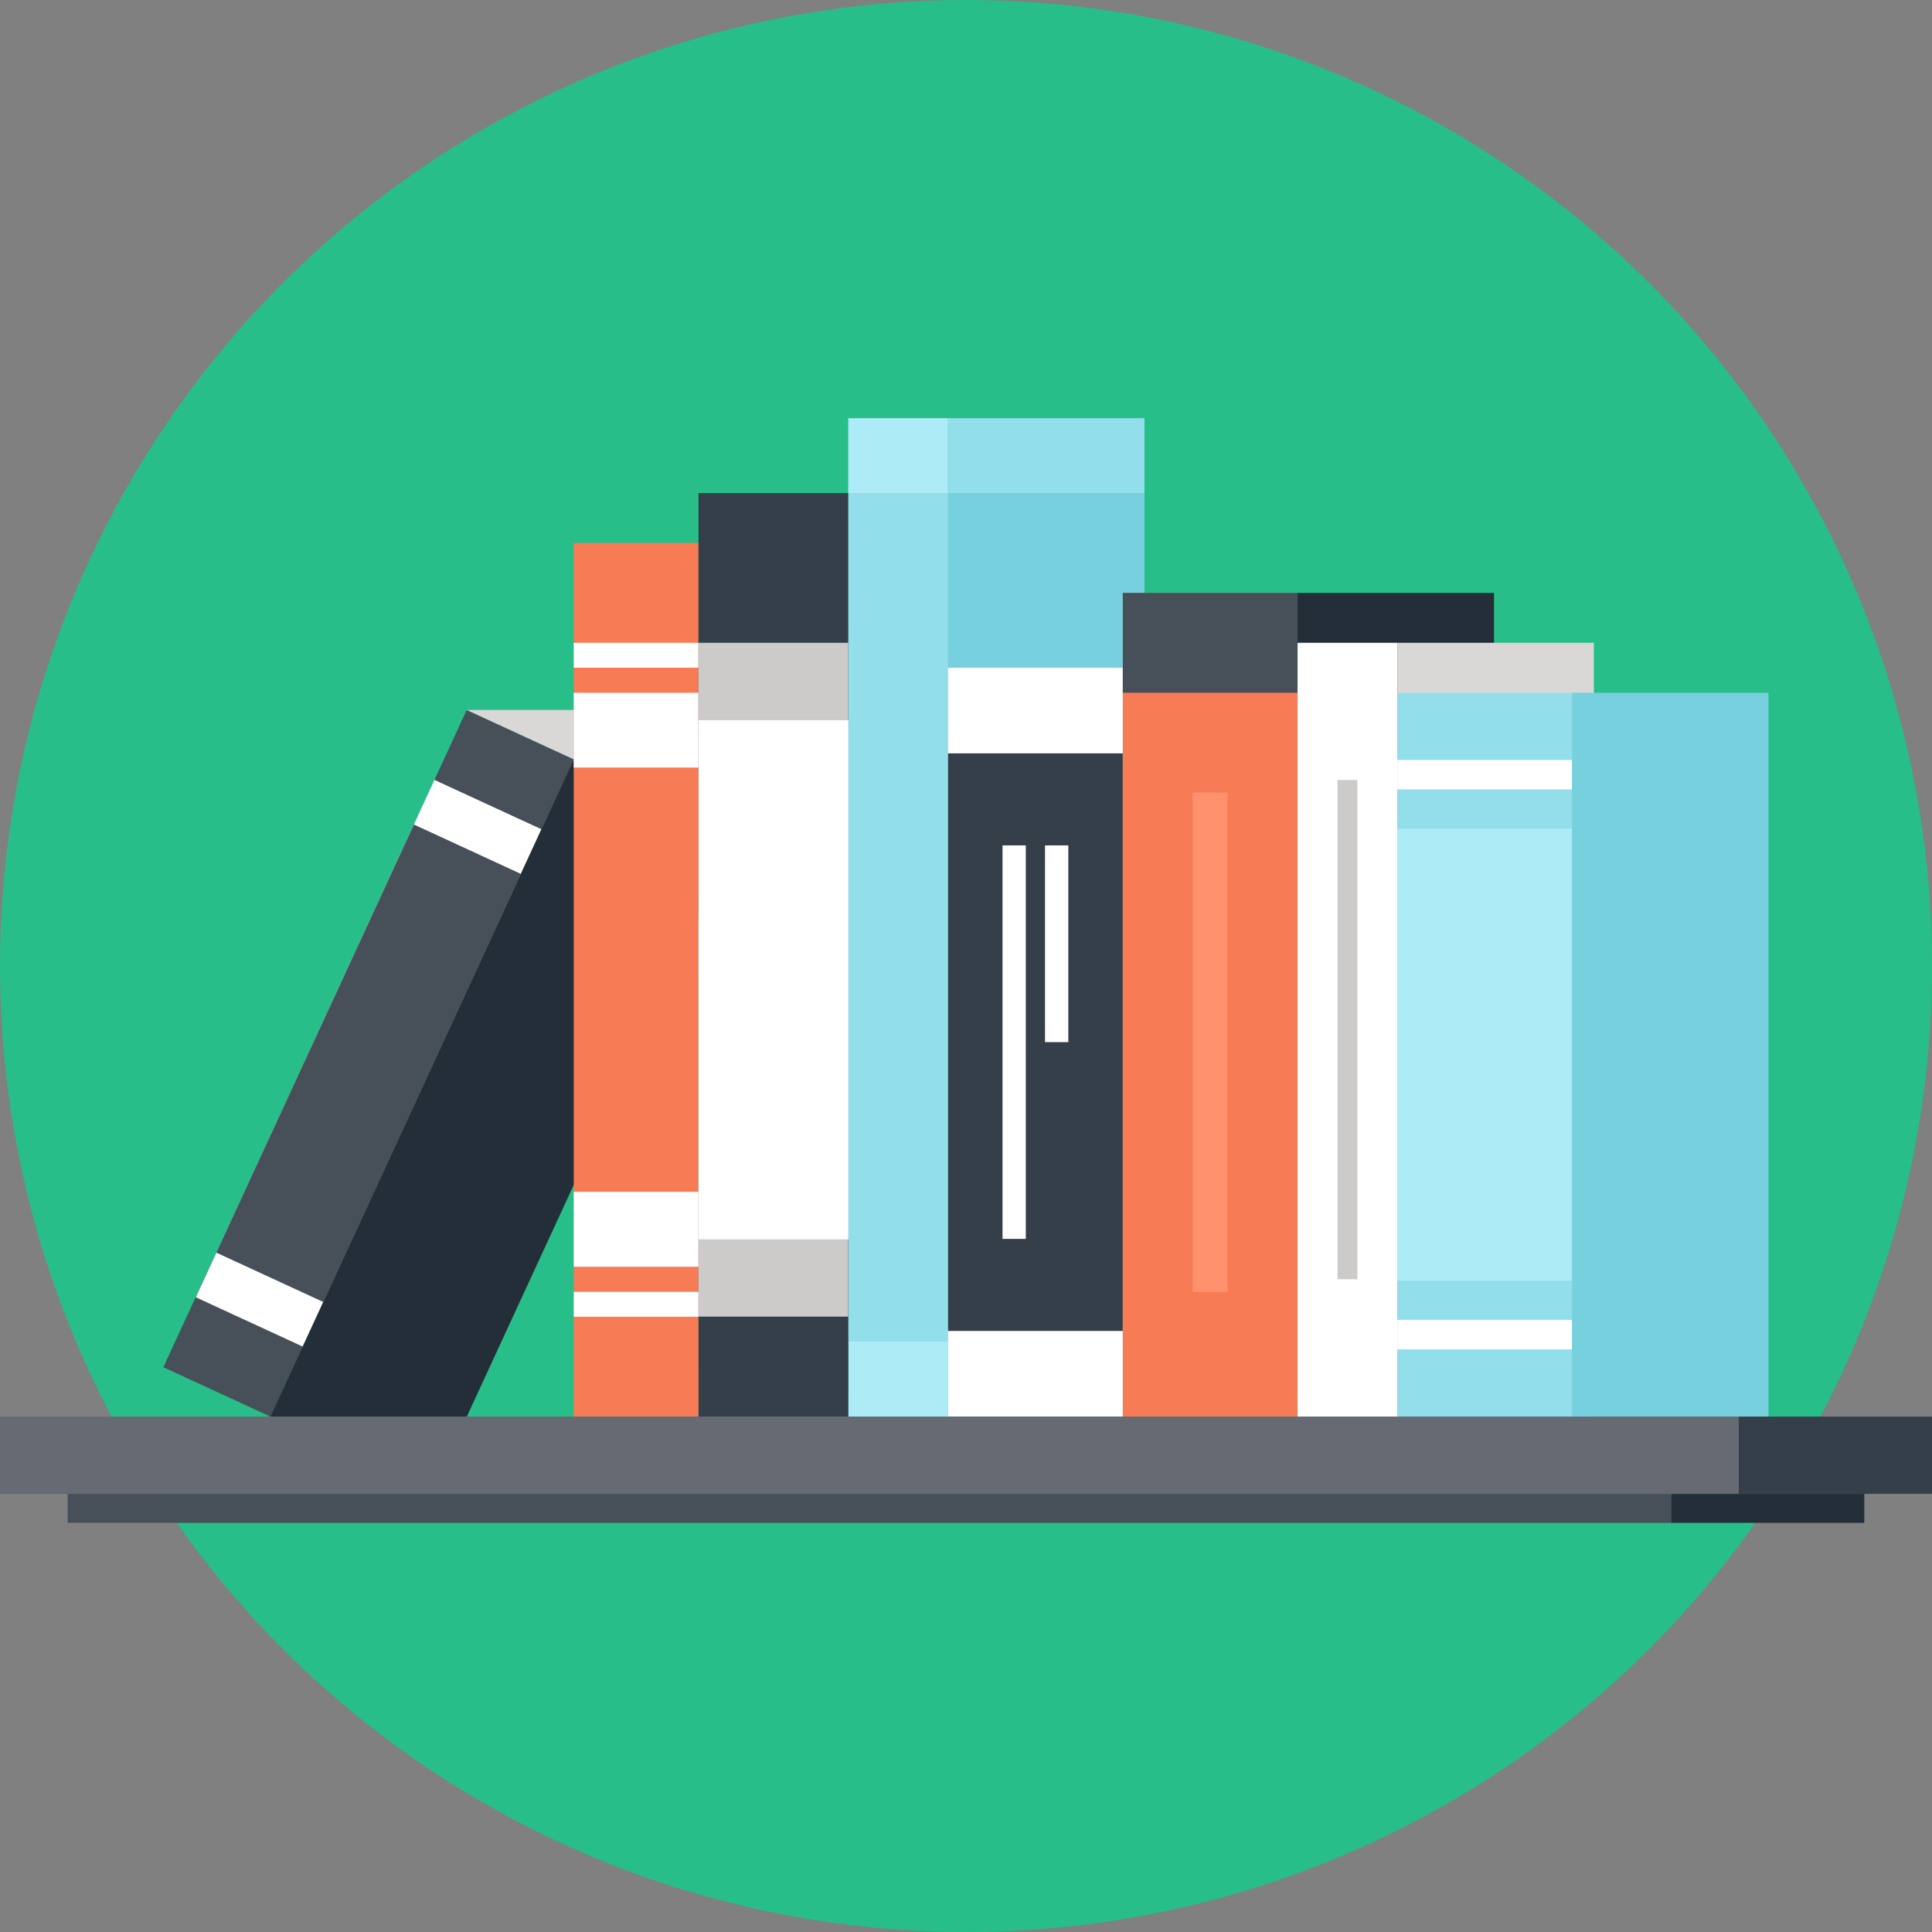 <?xml version="1.0" encoding="UTF-8" ?>
<svg width="200px" height="200px" viewBox="0 0 200 200" version="1.1" xmlns="http://www.w3.org/2000/svg" xmlns:xlink="http://www.w3.org/1999/xlink">
    <rect x="0" y="0" width="200" height="200" fill="#808080" stroke="none"/>
    <!-- Generator: Sketch 49.2 (51160) - http://www.bohemiancoding.com/sketch -->
    <desc>Created with Sketch.</desc>
    <defs></defs>
    <g id="Page-1" stroke="none" stroke-width="1" fill="none" fill-rule="evenodd">
        <g id="002-library" fill-rule="nonzero">
            <circle id="Oval" fill="#27be89" cx="100" cy="100" r="100"></circle>
            <rect id="Rectangle-path" fill="#474F59" transform="translate(38.154, 110.071) rotate(-155.224) translate(-38.154, -110.071) " x="32.053" y="72.602" width="12.203" height="74.937"></rect>
            <rect id="Rectangle-path" fill="#FFFFFF" transform="translate(38.161, 110.069) rotate(-155.242) translate(-38.161, -110.069) " x="32.06" y="80.58" width="12.203" height="58.979"></rect>
            <rect id="Rectangle-path" fill="#474F59" transform="translate(38.161, 110.069) rotate(-155.229) translate(-38.161, -110.069) " x="32.061" y="85.663" width="12.2" height="48.81"></rect>
            <polygon id="Shape" fill="#232E38" points="48.327 146.64 27.988 146.64 59.393 78.603 79.729 78.603"></polygon>
            <polygon id="Shape" fill="#D9D8D7" points="68.652 73.492 48.312 73.492 59.393 78.603 79.729 78.603"></polygon>
            <rect id="Rectangle-path" fill="#F77B55" x="59.393" y="56.21" width="12.916" height="90.426"></rect>
            <g id="Group" transform="translate(59.375, 66.406)" fill="#FFFFFF">
                <rect id="Rectangle-path" x="0.018" y="5.31" width="12.916" height="7.742"></rect>
                <rect id="Rectangle-path" x="0.018" y="0.136" width="12.916" height="2.58"></rect>
                <rect id="Rectangle-path" x="0.018" y="56.974" width="12.916" height="7.755"></rect>
                <rect id="Rectangle-path" x="0.018" y="67.323" width="12.916" height="2.579"></rect>
            </g>
            <rect id="Rectangle-path" fill="#ADECF7" x="87.807" y="43.289" width="10.336" height="103.355"></rect>
            <rect id="Rectangle-path" fill="#92DEEB" x="87.807" y="51.041" width="10.336" height="87.845"></rect>
            <rect id="Rectangle-path" fill="#76D0DE" x="98.142" y="51.041" width="20.337" height="95.6"></rect>
            <rect id="Rectangle-path" fill="#92DEEB" x="98.142" y="43.289" width="20.337" height="7.755"></rect>
            <rect id="Rectangle-path" fill="#FFFFFF" x="98.142" y="69.123" width="18.09" height="77.51"></rect>
            <rect id="Rectangle-path" fill="#353F49" x="98.142" y="77.987" width="18.09" height="59.793"></rect>
            <g id="Group" transform="translate(103.516, 87.5)" fill="#FFFFFF">
                <rect id="Rectangle-path" x="0.265" y="0.016" width="2.41" height="40.734"></rect>
                <rect id="Rectangle-path" x="4.665" y="0.016" width="2.41" height="20.364"></rect>
            </g>
            <rect id="Rectangle-path" fill="#F77B55" x="116.232" y="61.378" width="18.09" height="85.264"></rect>
            <rect id="Rectangle-path" fill="#474F59" x="116.232" y="61.378" width="18.09" height="10.336"></rect>
            <rect id="Rectangle-path" fill="#FF916E" x="123.471" y="82.052" width="3.62" height="51.677"></rect>
            <rect id="Rectangle-path" fill="#232E38" x="134.323" y="61.378" width="20.336" height="85.264"></rect>
            <rect id="Rectangle-path" fill="#FFFFFF" x="134.323" y="66.542" width="10.336" height="80.103"></rect>
            <rect id="Rectangle-path" fill="#CCCBCA" x="138.452" y="80.748" width="2.066" height="51.677"></rect>
            <rect id="Rectangle-path" fill="#D9D8D7" x="144.658" y="66.542" width="20.338" height="80.103"></rect>
            <rect id="Rectangle-path" fill="#92DEEB" x="144.658" y="71.716" width="18.09" height="74.929"></rect>
            <rect id="Rectangle-path" fill="#ADECF7" x="144.658" y="85.793" width="18.09" height="46.774"></rect>
            <g id="Group" transform="translate(144.531, 78.516)" fill="#FFFFFF">
                <rect id="Rectangle-path" x="0.127" y="58.117" width="18.09" height="3.052"></rect>
                <rect id="Rectangle-path" x="0.127" y="0.157" width="18.09" height="3.049"></rect>
            </g>
            <rect id="Rectangle-path" fill="#76D0DE" x="162.736" y="71.716" width="20.338" height="74.929"></rect>
            <polygon id="Shape" fill="#353F49" points="72.308 51.041 87.807 51.041 87.82 146.64 72.314 146.64"></polygon>
            <rect id="Rectangle-path" fill="#CCCBCA" x="72.31" y="66.543" width="15.497" height="69.755"></rect>
            <rect id="Rectangle-path" fill="#FFFFFF" x="72.31" y="74.554" width="15.51" height="53.739"></rect>
            <rect id="Rectangle-path" fill="#474F59" x="7" y="154.645" width="166" height="3"></rect>
            <rect id="Rectangle-path" fill="#232E38" x="172.993" y="154.645" width="20" height="3"></rect>
            <rect id="Rectangle-path" fill="#656A73" x="0" y="146.645" width="180" height="8"></rect>
            <rect id="Rectangle-path" fill="#353F49" x="180" y="146.645" width="20" height="8"></rect>
        </g>
    </g>
</svg>